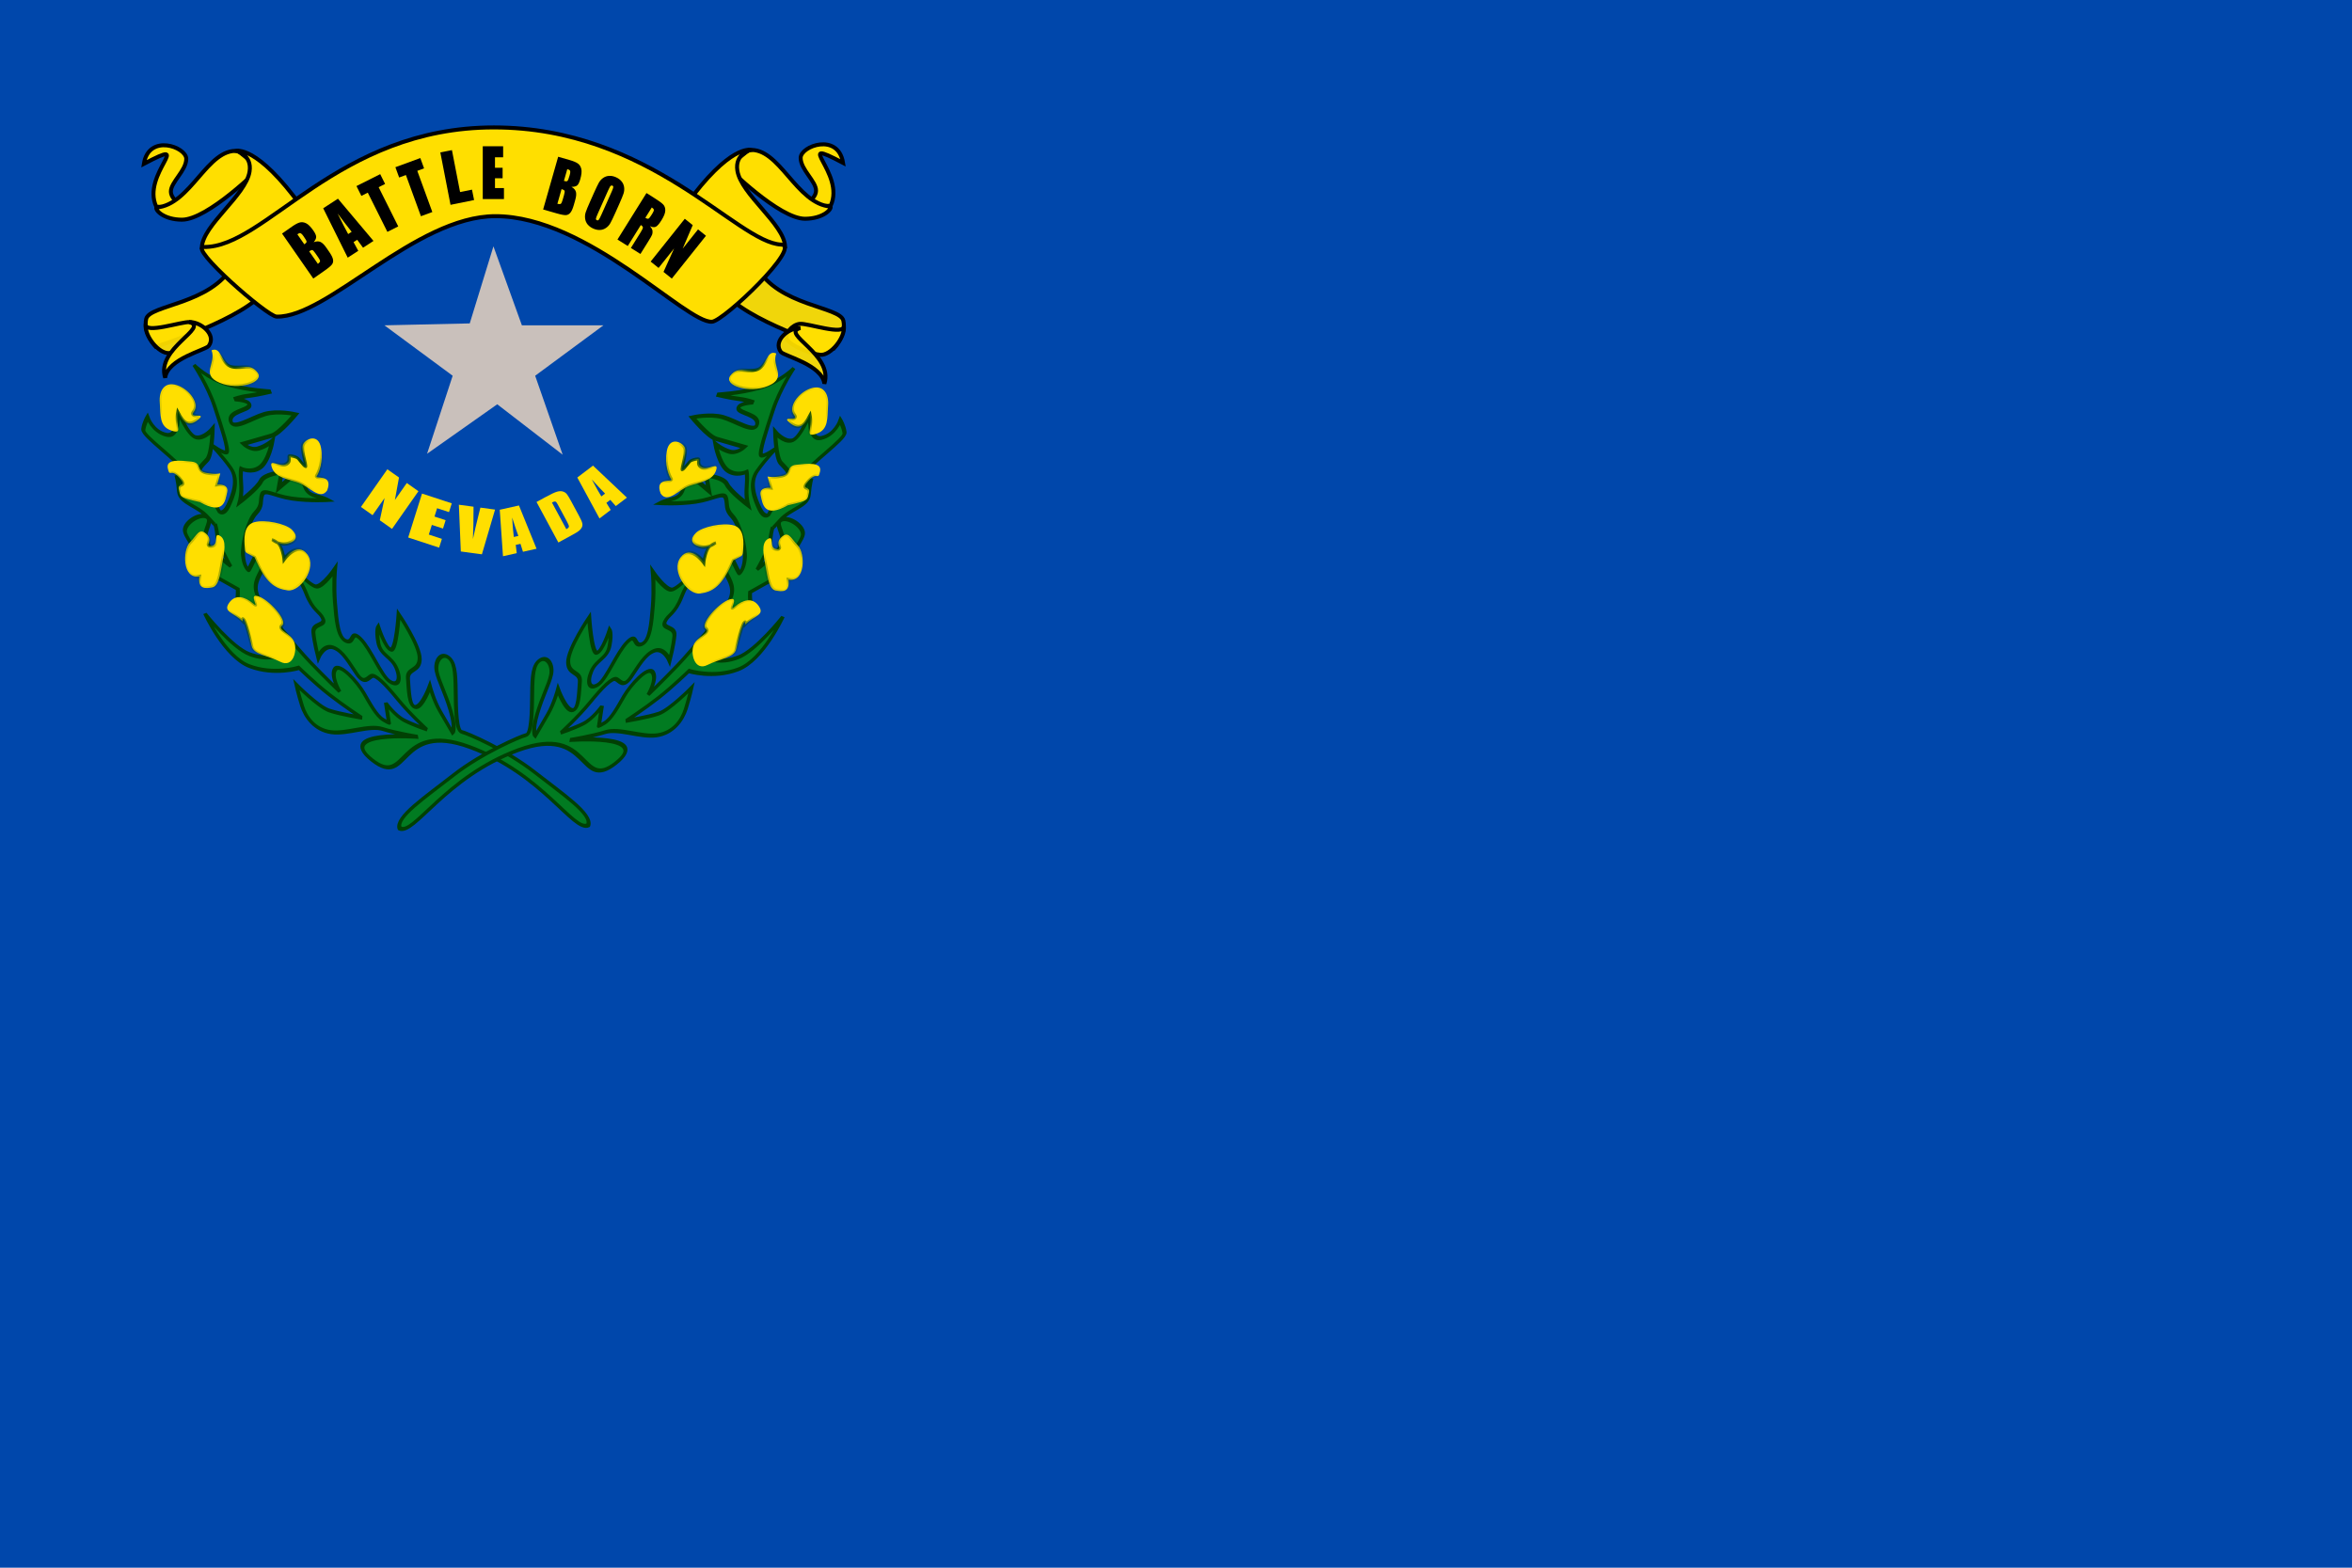<?xml version="1.0" encoding="UTF-8"?>
<svg xmlns="http://www.w3.org/2000/svg" xmlns:xlink="http://www.w3.org/1999/xlink" width="750pt" height="500pt" viewBox="0 0 750 500" version="1.1">
<defs>
<radialGradient id="radial0" gradientUnits="userSpaceOnUse" cx="79.311" cy="182.979" fx="79.311" fy="182.979" r="10.849" gradientTransform="matrix(1,0,0,0.948,-0,9.465)">
<stop offset="0" style="stop-color:rgb(0.392%,25.098%,1.569%);stop-opacity:1;"/>
<stop offset="1" style="stop-color:rgb(0.392%,25.098%,1.569%);stop-opacity:0;"/>
</radialGradient>
<radialGradient id="radial1" gradientUnits="userSpaceOnUse" cx="86.412" cy="158.866" fx="86.412" fy="158.866" r="10.748" gradientTransform="matrix(1,0,0,1.016,-0,-2.604)">
<stop offset="0" style="stop-color:rgb(0.392%,25.098%,1.569%);stop-opacity:1;"/>
<stop offset="1" style="stop-color:rgb(0.392%,25.098%,1.569%);stop-opacity:0;"/>
</radialGradient>
<radialGradient id="radial2" gradientUnits="userSpaceOnUse" cx="63.265" cy="165.398" fx="63.265" fy="165.398" r="6.976" gradientTransform="matrix(1,-0,0,1.352,0,-58.145)">
<stop offset="0" style="stop-color:rgb(0.392%,25.098%,1.569%);stop-opacity:1;"/>
<stop offset="1" style="stop-color:rgb(0.392%,25.098%,1.569%);stop-opacity:0;"/>
</radialGradient>
<radialGradient id="radial3" gradientUnits="userSpaceOnUse" cx="62.874" cy="141.393" fx="62.874" fy="141.393" r="9.733" gradientTransform="matrix(1,-0,0,0.726,0,38.759)">
<stop offset="0" style="stop-color:rgb(0.392%,25.098%,1.569%);stop-opacity:1;"/>
<stop offset="1" style="stop-color:rgb(0.392%,25.098%,1.569%);stop-opacity:0;"/>
</radialGradient>
<radialGradient id="radial4" gradientUnits="userSpaceOnUse" cx="59.143" cy="118.906" fx="59.143" fy="118.906" r="6.907" gradientTransform="matrix(1,-0,0,1.158,-0,-18.784)">
<stop offset="0" style="stop-color:rgb(0.392%,25.098%,1.569%);stop-opacity:1;"/>
<stop offset="1" style="stop-color:rgb(0.392%,25.098%,1.569%);stop-opacity:0;"/>
</radialGradient>
<radialGradient id="radial5" gradientUnits="userSpaceOnUse" cx="77.34" cy="102.59" fx="77.34" fy="102.59" r="8.255" gradientTransform="matrix(1,-0,-0,0.695,0,31.301)">
<stop offset="0" style="stop-color:rgb(0.392%,25.098%,1.569%);stop-opacity:1;"/>
<stop offset="1" style="stop-color:rgb(0.392%,25.098%,1.569%);stop-opacity:0;"/>
</radialGradient>
<radialGradient id="radial6" gradientUnits="userSpaceOnUse" cx="95.646" cy="127.457" fx="95.646" fy="127.457" r="9.389" gradientTransform="matrix(1,-0,0,0.977,0,2.9)">
<stop offset="0" style="stop-color:rgb(0.392%,25.098%,1.569%);stop-opacity:1;"/>
<stop offset="1" style="stop-color:rgb(0.392%,25.098%,1.569%);stop-opacity:0;"/>
</radialGradient>
<radialGradient id="radial7" gradientUnits="userSpaceOnUse" cx="79.311" cy="182.979" fx="79.311" fy="182.979" r="10.849" gradientTransform="matrix(1,-0,0,0.948,-0,9.465)">
<stop offset="0" style="stop-color:rgb(0.392%,25.098%,1.569%);stop-opacity:1;"/>
<stop offset="1" style="stop-color:rgb(0.392%,25.098%,1.569%);stop-opacity:0;"/>
</radialGradient>
<radialGradient id="radial8" gradientUnits="userSpaceOnUse" cx="86.412" cy="158.866" fx="86.412" fy="158.866" r="10.748" gradientTransform="matrix(1,0,0,1.016,0,-2.604)">
<stop offset="0" style="stop-color:rgb(0.392%,25.098%,1.569%);stop-opacity:1;"/>
<stop offset="1" style="stop-color:rgb(0.392%,25.098%,1.569%);stop-opacity:0;"/>
</radialGradient>
<radialGradient id="radial9" gradientUnits="userSpaceOnUse" cx="63.265" cy="165.398" fx="63.265" fy="165.398" r="6.976" gradientTransform="matrix(1,0,0,1.352,0,-58.145)">
<stop offset="0" style="stop-color:rgb(0.392%,25.098%,1.569%);stop-opacity:1;"/>
<stop offset="1" style="stop-color:rgb(0.392%,25.098%,1.569%);stop-opacity:0;"/>
</radialGradient>
<radialGradient id="radial10" gradientUnits="userSpaceOnUse" cx="62.874" cy="141.393" fx="62.874" fy="141.393" r="9.733" gradientTransform="matrix(1,-0,0,0.726,0,38.759)">
<stop offset="0" style="stop-color:rgb(0.392%,25.098%,1.569%);stop-opacity:1;"/>
<stop offset="1" style="stop-color:rgb(0.392%,25.098%,1.569%);stop-opacity:0;"/>
</radialGradient>
<radialGradient id="radial11" gradientUnits="userSpaceOnUse" cx="59.143" cy="118.906" fx="59.143" fy="118.906" r="6.907" gradientTransform="matrix(1,-0,-0,1.158,0,-18.784)">
<stop offset="0" style="stop-color:rgb(0.392%,25.098%,1.569%);stop-opacity:1;"/>
<stop offset="1" style="stop-color:rgb(0.392%,25.098%,1.569%);stop-opacity:0;"/>
</radialGradient>
<radialGradient id="radial12" gradientUnits="userSpaceOnUse" cx="77.34" cy="102.59" fx="77.34" fy="102.59" r="8.255" gradientTransform="matrix(1,0,0,0.695,0,31.301)">
<stop offset="0" style="stop-color:rgb(0.392%,25.098%,1.569%);stop-opacity:1;"/>
<stop offset="1" style="stop-color:rgb(0.392%,25.098%,1.569%);stop-opacity:0;"/>
</radialGradient>
<radialGradient id="radial13" gradientUnits="userSpaceOnUse" cx="95.646" cy="127.457" fx="95.646" fy="127.457" r="9.389" gradientTransform="matrix(1,0,-0,0.977,0,2.9)">
<stop offset="0" style="stop-color:rgb(0.392%,25.098%,1.569%);stop-opacity:1;"/>
<stop offset="1" style="stop-color:rgb(0.392%,25.098%,1.569%);stop-opacity:0;"/>
</radialGradient>
</defs>
<g id="surface1">
<rect x="0" y="0" width="750" height="500" style="fill:rgb(0%,27.843%,67.059%);fill-opacity:1;stroke:none;"/>
<path style="fill-rule:evenodd;fill:rgb(100%,87.451%,0%);fill-opacity:0.941;stroke-width:1.25;stroke-linecap:butt;stroke-linejoin:miter;stroke:rgb(0%,0%,0%);stroke-opacity:1;stroke-miterlimit:4;" d="M 61.462 74.334 C 54.467 86.826 34.977 86.826 33.979 91.323 C 32.977 95.82 36.976 100.066 36.976 100.066 C 36.976 100.066 65.709 91.073 71.703 82.079 C 77.7 73.086 61.462 74.334 61.462 74.334 Z " transform="matrix(-1.01,0,0,1.014,303.248,9.671)"/>
<path style="fill-rule:evenodd;fill:rgb(100%,87.451%,0%);fill-opacity:1;stroke-width:1.25;stroke-linecap:butt;stroke-linejoin:miter;stroke:rgb(0%,0%,0%);stroke-opacity:1;stroke-miterlimit:4;" d="M 33.828 92.949 C 33.461 96.182 45.221 92.071 47.719 92.321 C 50.217 92.572 52.715 95.569 51.717 97.319 C 50.716 99.068 44.47 101.815 41.222 102.066 C 37.977 102.316 33.306 96.61 33.828 92.949 Z " transform="matrix(-1.01,0,0,1.014,303.248,9.671)"/>
<path style="fill-rule:evenodd;fill:rgb(100%,87.451%,0%);fill-opacity:0.941;stroke-width:1.25;stroke-linecap:butt;stroke-linejoin:miter;stroke:rgb(0%,0%,0%);stroke-opacity:1;stroke-miterlimit:4;" d="M 39.973 111.14 C 36.976 101.896 54.092 95.365 47.572 93.643 C 51.083 93.462 56.338 97.585 53.717 101.153 C 52.769 102.44 40.723 105.145 39.973 111.14 Z " transform="matrix(-1.01,0,0,1.014,303.248,9.671)"/>
<path style="fill-rule:evenodd;fill:rgb(100%,87.451%,0%);fill-opacity:1;stroke-width:1.25;stroke-linecap:butt;stroke-linejoin:miter;stroke:rgb(0%,0%,0%);stroke-opacity:1;stroke-miterlimit:4;" d="M 61.461 74.333 C 54.465 86.825 34.979 86.825 33.977 91.322 C 32.979 95.819 36.978 100.065 36.978 100.065 C 36.978 100.065 65.707 91.071 71.705 82.078 C 77.699 73.084 61.461 74.333 61.461 74.333 Z " transform="matrix(1.01,0,0,1.014,12.296,9.125)"/>
<path style="fill-rule:evenodd;fill:rgb(100%,87.451%,0%);fill-opacity:0.941;stroke-width:1.25;stroke-linecap:butt;stroke-linejoin:miter;stroke:rgb(0%,0%,0%);stroke-opacity:1;stroke-miterlimit:4;" d="M 33.83 92.952 C 33.463 96.181 45.223 92.073 47.721 92.32 C 50.219 92.57 52.717 95.568 51.716 97.318 C 50.718 99.067 44.472 101.814 41.224 102.065 C 37.976 102.315 33.308 96.612 33.83 92.952 Z " transform="matrix(1.01,0,0,1.014,12.296,9.125)"/>
<path style="fill-rule:evenodd;fill:rgb(100%,87.451%,0%);fill-opacity:1;stroke-width:1.25;stroke-linecap:butt;stroke-linejoin:miter;stroke:rgb(0%,0%,0%);stroke-opacity:1;stroke-miterlimit:4;" d="M 39.975 109.81 C 36.978 100.566 54.094 94.035 47.574 92.312 C 51.081 92.131 56.341 96.25 53.715 99.818 C 52.767 101.105 40.725 103.814 39.975 109.81 Z " transform="matrix(1.01,0,0,1.014,12.296,9.125)"/>
<path style="fill-rule:evenodd;fill:rgb(100%,87.451%,0%);fill-opacity:1;stroke-width:1.25;stroke-linecap:butt;stroke-linejoin:miter;stroke:rgb(0%,0%,0%);stroke-opacity:1;stroke-miterlimit:4;" d="M 37.163 56.018 C 32.333 45.699 49.766 33.862 33.249 42.524 C 34.815 32.914 46.637 37.233 46.637 40.959 C 46.637 44.682 41.699 48.327 41.776 51.321 C 41.857 54.319 46.8 56.422 46.8 56.422 Z " transform="matrix(-1.01,0,0,1.014,302.414,8.825)"/>
<path style="fill-rule:evenodd;fill:rgb(100%,87.451%,0%);fill-opacity:1;stroke-width:1.25;stroke-linecap:butt;stroke-linejoin:miter;stroke:rgb(0%,0%,0%);stroke-opacity:1;stroke-miterlimit:4;" d="M 63.018 38.497 C 53.308 37.476 48.141 55.444 37.182 56.268 C 36.88 57.278 39.738 60.075 45.233 60.102 C 53.408 60.145 69.763 43.876 69.763 43.876 Z " transform="matrix(-1.01,0,0,1.014,302.414,8.825)"/>
<path style="fill-rule:evenodd;fill:rgb(100%,87.451%,0%);fill-opacity:1;stroke-width:1.25;stroke-linecap:butt;stroke-linejoin:miter;stroke:rgb(0%,0%,0%);stroke-opacity:1;stroke-miterlimit:4;" d="M 51.556 68.83 C 51.838 61.775 65.431 52.496 66.619 44.967 C 67.465 39.603 62.384 38.474 62.384 38.474 C 62.384 38.474 68.877 36.497 82.992 55.975 C 97.107 75.454 51.734 68.857 51.556 68.83 Z " transform="matrix(-1.01,0,0,1.014,302.414,8.825)"/>
<path style="fill-rule:evenodd;fill:rgb(100%,87.451%,0%);fill-opacity:1;stroke-width:1.25;stroke-linecap:butt;stroke-linejoin:miter;stroke:rgb(0%,0%,0%);stroke-opacity:1;stroke-miterlimit:4;" d="M 37.164 56.018 C 32.334 45.699 49.767 33.862 33.25 42.524 C 34.816 32.914 46.634 37.234 46.634 40.96 C 46.634 44.682 41.696 48.327 41.777 51.321 C 41.858 54.319 46.797 56.423 46.797 56.423 Z " transform="matrix(1.01,0,0,1.014,12.296,9.125)"/>
<path style="fill-rule:evenodd;fill:rgb(100%,87.451%,0%);fill-opacity:1;stroke-width:1.25;stroke-linecap:butt;stroke-linejoin:miter;stroke:rgb(0%,0%,0%);stroke-opacity:1;stroke-miterlimit:4;" d="M 63.019 38.498 C 53.309 37.473 48.142 55.444 37.183 56.269 C 36.881 57.278 39.739 60.076 45.23 60.103 C 53.409 60.145 69.763 43.877 69.763 43.877 Z " transform="matrix(1.01,0,0,1.014,12.296,9.125)"/>
<path style="fill-rule:evenodd;fill:rgb(100%,87.451%,0%);fill-opacity:1;stroke-width:1.25;stroke-linecap:butt;stroke-linejoin:miter;stroke:rgb(0%,0%,0%);stroke-opacity:1;stroke-miterlimit:4;" d="M 51.553 68.83 C 51.835 61.771 65.432 52.493 66.619 44.967 C 67.466 39.604 62.385 38.475 62.385 38.475 C 62.385 38.475 68.878 36.498 82.993 55.976 C 97.108 75.454 51.735 68.857 51.553 68.83 Z " transform="matrix(1.01,0,0,1.014,12.296,9.125)"/>
<path style="fill-rule:evenodd;fill:rgb(100%,87.451%,0%);fill-opacity:1;stroke-width:1.25;stroke-linecap:butt;stroke-linejoin:miter;stroke:rgb(0%,0%,0%);stroke-opacity:1;stroke-miterlimit:4;" d="M 52.187 68.688 C 71.647 68.935 94.354 31.08 143.749 31.08 C 193.314 31.08 220.419 67.305 234.452 67.929 C 241.27 68.233 216.347 91.985 212.611 92.2 C 204.359 92.674 173.398 58.993 144.236 58.993 C 119.034 58.993 91.18 90.96 75.158 90.586 C 72.115 90.513 47.172 68.626 52.187 68.688 Z " transform="matrix(1.01,0,0,1.014,12.296,9.125)"/>
<path style=" stroke:none;fill-rule:nonzero;fill:rgb(0%,0%,0%);fill-opacity:1;" d="M 225.117 75.195 L 214.227 88.852 L 211.578 86.723 L 214.957 79.25 L 210.004 85.457 L 207.477 83.426 L 218.367 69.773 L 220.895 71.805 L 217.688 79.312 L 222.59 73.164 L 225.117 75.195 "/>
<path style=" stroke:none;fill-rule:nonzero;fill:rgb(0%,0%,0%);fill-opacity:1;" d="M 206.145 61.57 L 208.465 63.031 C 210.016 64.004 211.02 64.73 211.477 65.215 C 211.941 65.699 212.16 66.34 212.145 67.137 C 212.133 67.93 211.734 68.957 210.945 70.223 C 210.227 71.375 209.621 72.074 209.129 72.316 C 208.637 72.559 208.008 72.496 207.242 72.125 C 207.773 72.723 208.051 73.25 208.078 73.707 C 208.102 74.164 208.059 74.547 207.941 74.848 C 207.836 75.145 207.41 75.895 206.664 77.09 L 204.223 81 L 201.176 79.086 L 204.25 74.156 C 204.742 73.363 204.996 72.84 205.004 72.582 C 205.02 72.328 204.801 72.059 204.348 71.773 L 200.18 78.457 L 196.895 76.395 L 206.145 61.57 M 207.844 66.168 L 205.785 69.465 C 206.156 69.695 206.449 69.801 206.668 69.777 C 206.895 69.75 207.211 69.41 207.617 68.754 L 208.125 67.941 C 208.422 67.469 208.539 67.117 208.484 66.879 C 208.438 66.645 208.223 66.406 207.844 66.168 "/>
<path style=" stroke:none;fill-rule:nonzero;fill:rgb(0%,0%,0%);fill-opacity:1;" d="M 196.219 67.863 C 195.516 69.441 194.984 70.543 194.625 71.172 C 194.273 71.801 193.809 72.309 193.234 72.699 C 192.66 73.094 192.027 73.309 191.332 73.348 C 190.633 73.383 189.91 73.23 189.156 72.895 C 188.441 72.574 187.855 72.148 187.406 71.621 C 186.965 71.086 186.691 70.469 186.59 69.766 C 186.488 69.059 186.547 68.367 186.77 67.691 C 186.992 67.016 187.461 65.871 188.184 64.258 L 189.379 61.57 C 190.082 59.996 190.609 58.895 190.961 58.27 C 191.32 57.637 191.785 57.125 192.359 56.73 C 192.934 56.34 193.574 56.125 194.27 56.09 C 194.965 56.051 195.691 56.203 196.445 56.543 C 197.16 56.863 197.738 57.289 198.18 57.82 C 198.633 58.352 198.906 58.965 199.012 59.672 C 199.113 60.375 199.051 61.066 198.828 61.742 C 198.609 62.418 198.137 63.562 197.418 65.18 L 196.219 67.863 M 195.043 61.148 C 195.371 60.418 195.543 59.938 195.559 59.703 C 195.586 59.469 195.492 59.301 195.277 59.203 C 195.094 59.125 194.918 59.145 194.742 59.27 C 194.578 59.387 194.316 59.852 193.953 60.66 L 190.688 67.988 C 190.281 68.898 190.062 69.473 190.027 69.715 C 190 69.957 190.102 70.129 190.332 70.234 C 190.566 70.34 190.773 70.285 190.949 70.07 C 191.125 69.852 191.418 69.285 191.828 68.359 L 195.043 61.148 "/>
<path style=" stroke:none;fill-rule:nonzero;fill:rgb(0%,0%,0%);fill-opacity:1;" d="M 177.988 49.996 L 181.703 51.062 C 182.875 51.402 183.73 51.762 184.273 52.152 C 184.816 52.539 185.184 53.117 185.367 53.879 C 185.551 54.637 185.438 55.746 185.023 57.199 C 184.742 58.18 184.414 58.828 184.039 59.141 C 183.668 59.453 183.066 59.602 182.234 59.59 C 183.031 60.066 183.508 60.613 183.66 61.234 C 183.816 61.848 183.738 62.703 183.426 63.797 L 182.984 65.355 C 182.66 66.488 182.309 67.301 181.926 67.781 C 181.551 68.266 181.094 68.539 180.555 68.602 C 180.016 68.664 178.996 68.48 177.496 68.047 L 173.191 66.812 L 177.988 49.996 M 180.891 53.941 L 179.824 57.684 C 179.984 57.723 180.109 57.754 180.199 57.777 C 180.562 57.883 180.828 57.848 180.984 57.668 C 181.148 57.48 181.371 56.891 181.656 55.895 C 181.805 55.367 181.867 54.988 181.844 54.758 C 181.824 54.52 181.754 54.352 181.633 54.258 C 181.52 54.164 181.273 54.059 180.891 53.941 M 179.078 60.301 L 177.734 65.004 C 178.266 65.133 178.625 65.133 178.816 65 C 179.016 64.871 179.211 64.465 179.402 63.785 L 179.852 62.219 C 180.055 61.496 180.113 61.043 180.027 60.855 C 179.941 60.664 179.625 60.48 179.078 60.301 "/>
<path style=" stroke:none;fill-rule:nonzero;fill:rgb(0%,0%,0%);fill-opacity:1;" d="M 153.945 46.648 L 160.438 46.648 L 160.438 50.168 L 157.84 50.168 L 157.84 53.508 L 160.273 53.508 L 160.273 56.852 L 157.84 56.852 L 157.84 59.98 L 160.699 59.98 L 160.699 63.492 L 153.945 63.492 L 153.945 46.648 "/>
<path style=" stroke:none;fill-rule:nonzero;fill:rgb(0%,0%,0%);fill-opacity:1;" d="M 144.113 47.879 L 146.711 61.254 L 150.508 60.488 L 151.176 63.801 L 143.66 65.328 L 140.41 48.605 L 144.113 47.879 "/>
<path style=" stroke:none;fill-rule:nonzero;fill:rgb(0%,0%,0%);fill-opacity:1;" d="M 134.027 50.41 L 135.227 53.695 L 133.066 54.488 L 137.859 67.625 L 134.223 68.961 L 129.434 55.824 L 127.281 56.613 L 126.082 53.328 L 134.027 50.41 "/>
<path style=" stroke:none;fill-rule:nonzero;fill:rgb(0%,0%,0%);fill-opacity:1;" d="M 121.238 55.543 L 122.797 58.672 L 120.742 59.703 L 126.988 72.211 L 123.527 73.953 L 117.281 61.445 L 115.234 62.477 L 113.672 59.344 L 121.238 55.543 "/>
<path style=" stroke:none;fill-rule:nonzero;fill:rgb(0%,0%,0%);fill-opacity:1;" d="M 107.762 63.371 L 119.094 76.844 L 115.766 79.004 L 113.902 76.473 L 112.738 77.23 L 114.246 79.992 L 110.879 82.18 L 103.062 66.426 L 107.762 63.371 M 112.133 73.93 C 110.895 72.375 109.406 70.43 107.664 68.094 C 109.145 71.113 110.262 73.297 111.02 74.652 L 112.133 73.93 "/>
<path style=" stroke:none;fill-rule:nonzero;fill:rgb(0%,0%,0%);fill-opacity:1;" d="M 89.938 74.492 L 93.105 72.277 C 94.105 71.574 94.926 71.137 95.566 70.961 C 96.211 70.781 96.887 70.863 97.594 71.203 C 98.297 71.535 99.078 72.32 99.941 73.562 C 100.523 74.402 100.816 75.066 100.82 75.555 C 100.828 76.039 100.566 76.602 100.031 77.242 C 100.898 76.922 101.625 76.898 102.199 77.172 C 102.773 77.438 103.387 78.035 104.035 78.969 L 104.957 80.297 C 105.629 81.266 106.035 82.051 106.168 82.652 C 106.305 83.25 106.227 83.777 105.934 84.238 C 105.641 84.699 104.855 85.375 103.578 86.27 L 99.902 88.84 L 89.938 74.492 M 94.816 74.727 L 97.035 77.914 C 97.164 77.812 97.27 77.738 97.344 77.684 C 97.656 77.465 97.793 77.238 97.754 77 C 97.715 76.758 97.398 76.211 96.805 75.359 C 96.496 74.914 96.242 74.625 96.047 74.496 C 95.852 74.363 95.676 74.312 95.527 74.344 C 95.387 74.375 95.148 74.504 94.816 74.727 M 98.586 80.148 L 101.375 84.164 C 101.809 83.832 102.035 83.551 102.055 83.316 C 102.078 83.082 101.887 82.676 101.484 82.098 L 100.555 80.758 C 100.129 80.145 99.816 79.809 99.613 79.758 C 99.414 79.703 99.07 79.836 98.586 80.148 "/>
<path style=" stroke:none;fill-rule:evenodd;fill:rgb(78.824%,75.294%,73.333%);fill-opacity:1;" d="M 157.348 78.57 L 166.418 103.758 L 192.422 103.758 L 170.652 119.84 L 179.422 145.023 L 158.559 128.941 L 136.184 144.719 L 144.348 119.84 L 122.578 103.758 L 149.789 103.148 Z "/>
<path style="fill-rule:evenodd;fill:rgb(0.392%,48.235%,12.941%);fill-opacity:1;stroke-width:1.25;stroke-linecap:butt;stroke-linejoin:miter;stroke:rgb(0.392%,25.098%,1.569%);stroke-opacity:1;stroke-miterlimit:4;" d="M 178.466 223.039 C 173.781 226.448 165.263 209.834 142.687 206.429 C 120.116 203.019 122.244 224.314 111.17 217.502 C 100.095 210.686 126.501 206.854 126.501 206.854 C 126.501 206.854 119.689 207.279 115.43 206.855 C 111.17 206.426 103.929 211.113 98.818 211.536 C 93.706 211.964 91.15 208.557 90.299 205.147 C 89.447 201.742 89.021 198.761 89.021 198.761 C 89.021 198.761 95.41 204.296 98.818 204.722 C 102.225 205.148 109.041 204.722 109.041 204.722 C 109.041 204.722 103.503 202.169 99.244 199.611 C 94.984 197.058 90.299 193.225 90.299 193.225 C 90.299 193.225 82.206 197.481 74.539 196.204 C 66.872 194.926 61.761 182.576 61.761 182.576 C 61.761 182.576 69.428 191.518 74.965 192.37 C 80.502 193.222 83.91 190.669 83.91 190.669 C 83.91 190.669 78.373 184.277 75.392 180.018 C 72.41 175.759 71.984 177.463 72.41 175.759 C 72.836 174.054 72.836 172.353 72.836 172.353 L 66.873 170.222 L 63.04 165.964 C 63.04 165.964 57.929 160.424 57.503 157.87 C 57.077 155.313 62.611 150.63 64.74 151.483 C 66.87 152.333 63.462 155.741 63.892 158.721 C 64.318 161.702 71.133 165.538 71.133 165.538 C 71.133 165.538 67.722 159.577 67.722 157.02 C 67.722 154.464 67.296 153.185 67.296 153.185 C 67.296 153.185 68.148 154.465 65.167 151.48 C 62.185 148.5 56.648 148.926 56.648 145.519 C 56.648 142.112 56.222 140.409 56.222 140.409 C 56.222 140.409 58.352 143.387 60.907 145.093 C 63.463 146.798 65.593 146.797 65.593 146.797 C 65.593 146.797 63.037 143.813 60.056 139.554 C 57.074 135.295 46.426 130.185 46.852 128.054 C 47.278 125.926 48.556 123.797 48.556 123.797 C 48.556 123.797 49.833 128.055 54.093 128.056 C 58.353 128.053 58.353 119.538 58.353 119.538 C 58.353 119.538 60.908 126.779 63.464 126.779 C 66.02 126.779 69.002 122.942 69.002 122.942 C 69.002 122.942 68.149 131.035 66.445 133.167 C 64.742 135.295 62.185 137.428 63.889 139.981 C 65.593 142.539 69 148.928 69 148.928 C 69 148.928 70.278 149.779 71.982 146.369 C 73.686 142.963 76.242 137.427 73.687 134.016 C 71.131 130.609 68.149 128.056 68.149 128.056 C 68.149 128.056 71.983 130.185 72.835 129.332 C 73.687 128.48 71.983 122.092 70.28 115.704 C 68.577 109.312 64.743 103.777 64.743 103.777 C 64.743 103.777 68.577 107.184 74.966 107.611 C 81.355 108.034 88.593 106.759 88.593 106.759 C 88.593 106.759 83.911 108.889 81.355 109.739 C 78.799 110.59 76.669 111.87 76.669 111.87 C 76.669 111.87 81.781 111.019 81.355 112.723 C 80.929 114.423 74.539 116.129 74.965 119.11 C 75.391 122.091 81.781 116.555 86.041 114.423 C 90.3 112.295 95.833 112.297 95.833 112.297 C 95.833 112.297 90.3 119.537 87.744 120.815 C 85.188 122.093 78.373 125.499 78.373 125.499 C 78.373 125.499 80.502 127.203 83.058 125.925 C 85.614 124.647 87.744 122.517 87.744 122.517 C 87.744 122.517 86.039 129.333 83.058 131.888 C 80.076 134.443 77.094 133.591 77.094 133.591 C 77.094 133.591 76.668 134.868 76.668 138.279 C 76.668 141.686 75.816 144.24 75.816 144.24 C 75.816 144.24 81.78 138.703 83.058 136.146 C 84.335 133.594 89.873 131.89 89.873 131.89 L 88.595 136.998 L 95.41 130.185 L 97.114 135.295 C 97.114 135.295 97.54 136.998 100.096 136.998 C 102.651 136.998 103.929 137.425 103.929 137.425 C 103.929 137.425 97.966 139.128 92.428 139.554 C 86.891 139.981 83.909 138.278 83.057 140.408 C 82.205 142.538 83.057 143.815 80.501 146.795 C 77.945 149.779 75.389 157.871 75.389 161.278 C 75.389 164.685 76.666 165.54 76.666 165.54 C 76.666 165.54 76.666 165.963 78.796 161.704 C 80.926 157.445 85.612 152.758 85.612 152.758 C 85.612 152.758 82.204 162.13 80.926 164.686 C 79.648 167.242 77.522 170.223 79.226 173.631 C 80.929 177.039 89.874 186.833 94.133 190.668 C 98.392 194.5 102.652 197.908 102.652 197.908 C 102.652 197.908 100.096 193.65 101.8 191.091 C 103.5 188.537 108.615 193.649 110.319 196.63 C 112.023 199.611 113.726 203.019 115.856 203.872 C 117.986 204.722 117.56 204.297 117.56 204.297 L 117.13 198.333 C 117.13 198.333 119.686 201.744 122.668 202.592 C 125.649 203.444 129.483 203.872 129.483 203.872 C 129.483 203.872 124.371 200.037 120.964 196.204 C 117.557 192.371 114.575 189.818 113.297 190.669 C 112.019 191.519 110.741 194.076 108.612 191.093 C 106.482 188.111 104.779 184.703 101.797 184.278 C 98.815 183.854 96.689 188.539 96.689 188.539 C 96.689 188.539 95.837 183.851 95.833 180.873 C 95.834 177.889 100.093 177.89 99.242 175.759 C 98.39 173.631 96.26 174.056 94.556 168.946 C 92.853 163.832 88.594 159.573 88.594 159.573 C 88.594 159.573 95.834 166.39 97.964 165.965 C 100.094 165.536 104.354 159.147 104.354 159.147 C 104.354 159.147 103.502 164.261 103.501 169.797 C 103.501 175.333 103.501 180.872 106.057 181.296 C 108.612 181.723 107.76 177.039 110.742 179.593 C 113.723 182.15 116.279 189.815 118.835 191.093 C 121.39 192.371 122.668 189.815 121.391 186.408 C 120.113 183.001 116.705 183.426 116.279 179.594 C 115.854 175.758 116.706 174.483 116.706 174.483 C 116.706 174.483 118.409 180.871 120.113 180.872 C 121.817 180.869 123.521 168.944 123.521 168.944 C 123.521 168.944 129.484 177.462 129.058 181.722 C 128.632 185.983 124.798 185.556 124.798 188.963 C 124.798 192.37 124.372 197.908 126.501 197.484 C 128.631 197.059 131.613 189.815 131.613 189.815 C 131.613 189.815 132.465 194.075 134.169 197.056 C 135.872 200.037 137.576 203.022 137.576 203.022 C 137.576 203.022 138.854 201.744 137.576 196.204 C 136.299 190.668 134.595 187.687 134.169 184.706 C 133.744 181.721 135.873 178.317 138.003 179.166 C 140.133 180.019 140.133 183.426 139.707 189.388 C 139.28 195.354 138.854 202.167 140.558 202.168 C 142.261 202.17 154.188 204.723 162.707 209.834 C 171.226 214.945 180.17 219.206 178.466 223.039 Z " transform="matrix(1.018,0.226,0.083,1.015,-12.636,-3.53)"/>
<path style="fill-rule:evenodd;fill:rgb(100%,87.451%,0%);fill-opacity:1;stroke-width:1;stroke-linecap:butt;stroke-linejoin:miter;stroke:url(#radial0);stroke-miterlimit:4;" d="M 73.514 182.346 C 70.852 180.064 67.429 180.823 69.71 177.4 C 71.995 173.977 75.038 174.357 77.32 175.877 C 79.603 177.4 75.798 172.832 79.221 173.216 C 82.648 173.595 87.971 178.922 86.071 180.824 C 84.167 182.727 88.734 182.725 89.496 185.389 C 90.254 188.053 88.352 193.759 84.55 192.616 C 80.744 191.475 76.177 192.239 75.798 189.575 C 75.416 186.911 73.896 178.919 73.514 182.346 Z " transform="matrix(1.018,0.226,0.083,1.015,-12.636,-3.53)"/>
<path style="fill-rule:evenodd;fill:rgb(100%,87.451%,0%);fill-opacity:1;stroke-width:1;stroke-linecap:butt;stroke-linejoin:miter;stroke:url(#radial1);stroke-miterlimit:4;" d="M 79.036 160.969 C 81.909 168.513 84.784 169.589 88.735 169.232 C 92.682 168.871 98.791 159.891 95.916 156.301 C 93.042 152.711 88.374 159.534 88.374 159.534 C 88.374 159.534 88.374 157.74 87.656 155.944 C 86.939 154.148 85.143 154.149 85.143 154.149 C 85.143 154.149 87.298 155.581 90.17 154.148 C 93.042 152.711 93.402 150.913 91.608 149.477 C 89.809 148.042 83.347 148.043 79.756 149.837 C 76.164 151.635 76.165 156.3 76.163 158.457 C 76.164 160.612 76.165 159.892 79.036 160.969 Z " transform="matrix(1.018,0.226,0.083,1.015,-12.636,-3.53)"/>
<path style="fill-rule:evenodd;fill:rgb(100%,87.451%,0%);fill-opacity:1;stroke-width:1;stroke-linecap:butt;stroke-linejoin:miter;stroke:url(#radial2);stroke-miterlimit:4;" d="M 60.91 171.074 C 55.372 173.206 56.225 163.834 58.781 160.85 C 61.336 157.87 62.185 155.314 64.314 157.018 C 66.444 158.722 63.04 161.279 65.596 160.424 C 68.148 159.574 66.444 155.742 68.574 156.592 C 70.704 157.445 69.429 161.702 68.577 165.11 C 67.725 168.519 66.873 172.778 64.743 173.63 C 62.613 174.482 60.058 175.333 60.91 171.074 Z " transform="matrix(1.018,0.226,0.083,1.015,-12.636,-3.53)"/>
<path style="fill-rule:evenodd;fill:rgb(100%,87.451%,0%);fill-opacity:1;stroke-width:1;stroke-linecap:butt;stroke-linejoin:miter;stroke:url(#radial3);stroke-miterlimit:4;" d="M 63.037 147.224 C 56.222 147.223 57.073 146.798 56.648 144.668 C 56.222 142.538 59.629 143.391 57.074 140.835 C 54.518 138.279 54.092 141.684 53.666 138.703 C 53.241 135.722 57.926 135.298 61.334 134.869 C 64.742 134.444 62.612 137.425 65.593 137.426 C 68.575 137.427 70.279 136.574 70.279 136.574 L 69.001 140.408 C 69.001 140.408 72.834 139.13 71.982 142.111 C 71.13 145.092 70.278 149.779 63.037 147.224 Z " transform="matrix(1.018,0.226,0.083,1.015,-12.636,-3.53)"/>
<path style="fill-rule:evenodd;fill:rgb(100%,87.451%,0%);fill-opacity:1;stroke-width:1;stroke-linecap:butt;stroke-linejoin:miter;stroke:url(#radial4);stroke-miterlimit:4;" d="M 58.353 119.961 C 57.075 124.646 59.63 126.779 55.797 126.352 C 51.963 125.925 52.815 122.093 52.816 118.259 C 52.816 114.424 54.946 111.016 58.78 111.443 C 62.613 111.87 65.595 115.702 63.465 118.683 C 61.334 121.668 67.724 117.833 64.742 120.816 C 61.761 123.794 60.057 123.37 58.353 119.961 Z " transform="matrix(1.018,0.226,0.083,1.015,-12.636,-3.53)"/>
<path style="fill-rule:evenodd;fill:rgb(100%,87.451%,0%);fill-opacity:1;stroke-width:1;stroke-linecap:butt;stroke-linejoin:miter;stroke:url(#radial5);stroke-miterlimit:4;" d="M 70.707 97.812 C 71.985 101.646 66.447 106.334 72.41 107.611 C 78.374 108.887 86.889 104.202 84.759 101.647 C 82.63 99.092 80.074 101.648 76.67 101.649 C 73.263 101.646 74.111 95.686 70.707 97.812 Z " transform="matrix(1.018,0.226,0.083,1.015,-12.636,-3.53)"/>
<path style="fill-rule:evenodd;fill:rgb(100%,87.451%,0%);fill-opacity:1;stroke-width:1;stroke-linecap:butt;stroke-linejoin:miter;stroke:url(#radial6);stroke-miterlimit:4;" d="M 103.929 134.445 C 101.374 138.276 98.392 134.444 94.984 134.018 C 91.577 133.592 87.743 134.02 86.891 131.038 C 86.04 128.055 89.447 130.61 91.577 128.907 C 93.707 127.204 91.577 125.924 93.707 125.926 C 95.837 125.925 95.411 126.351 97.115 128.054 C 98.818 129.76 96.263 123.37 97.541 121.241 C 98.819 119.112 102.649 116.98 103.078 121.238 C 103.504 125.497 101.8 129.334 100.948 130.61 C 100.096 131.889 106.485 128.482 103.929 134.445 Z " transform="matrix(1.018,0.226,0.083,1.015,-12.636,-3.53)"/>
<path style="fill-rule:evenodd;fill:rgb(0.392%,48.235%,12.941%);fill-opacity:1;stroke-width:1.25;stroke-linecap:butt;stroke-linejoin:miter;stroke:rgb(0.392%,25.098%,1.569%);stroke-opacity:1;stroke-miterlimit:4;" d="M 178.466 223.038 C 173.781 226.447 165.262 209.836 142.687 206.427 C 120.116 203.017 122.244 224.317 111.17 217.501 C 100.095 210.688 126.501 206.853 126.501 206.853 C 126.501 206.853 119.689 207.278 115.43 206.853 C 111.17 206.429 103.929 211.111 98.817 211.539 C 93.706 211.963 91.15 208.556 90.299 205.15 C 89.447 201.74 89.021 198.759 89.021 198.759 C 89.021 198.759 95.41 204.299 98.818 204.725 C 102.225 205.151 109.041 204.725 109.041 204.725 C 109.041 204.725 103.503 202.167 99.244 199.614 C 94.985 197.056 90.299 193.223 90.299 193.223 C 90.299 193.223 82.206 197.484 74.539 196.206 C 66.872 194.928 61.761 182.574 61.761 182.574 C 61.761 182.574 69.427 191.521 74.965 192.373 C 80.502 193.225 83.91 190.667 83.91 190.667 C 83.91 190.667 78.373 184.279 75.392 180.02 C 72.41 175.761 71.984 177.462 72.41 175.761 C 72.836 174.057 72.836 172.352 72.836 172.352 L 66.873 170.224 L 63.04 165.962 C 63.04 165.962 57.929 160.427 57.503 157.869 C 57.077 155.315 62.611 150.628 64.741 151.482 C 66.87 152.335 63.463 155.74 63.892 158.724 C 64.318 161.705 71.133 165.536 71.133 165.536 C 71.133 165.536 67.722 159.575 67.722 157.019 C 67.722 154.463 67.296 153.187 67.296 153.187 C 67.296 153.187 68.148 154.464 65.166 151.483 C 62.185 148.502 56.648 148.924 56.648 145.517 C 56.648 142.11 56.222 140.407 56.222 140.407 C 56.222 140.407 58.352 143.39 60.907 145.091 C 63.463 146.797 65.593 146.795 65.593 146.795 C 65.593 146.795 63.037 143.816 60.056 139.557 C 57.074 135.298 46.426 130.184 46.852 128.056 C 47.278 125.925 48.556 123.796 48.556 123.796 C 48.556 123.796 49.834 128.054 54.093 128.055 C 58.352 128.056 58.353 119.536 58.353 119.536 C 58.353 119.536 60.908 126.778 63.464 126.778 C 66.02 126.778 69.002 122.944 69.002 122.944 C 69.002 122.944 68.149 131.038 66.445 133.166 C 64.741 135.297 62.186 137.426 63.889 139.98 C 65.593 142.537 69 148.927 69 148.927 C 69 148.927 70.278 149.777 71.982 146.372 C 73.686 142.962 76.242 137.426 73.687 134.019 C 71.131 130.612 68.15 128.054 68.15 128.054 C 68.15 128.054 71.983 130.183 72.835 129.331 C 73.687 128.483 71.984 122.091 70.28 115.703 C 68.576 109.315 64.743 103.775 64.743 103.775 C 64.743 103.775 68.577 107.182 74.966 107.609 C 81.355 108.036 88.593 106.758 88.593 106.758 C 88.593 106.758 83.911 108.887 81.355 109.738 C 78.799 110.593 76.67 111.868 76.67 111.868 C 76.67 111.868 81.781 111.017 81.355 112.722 C 80.929 114.426 74.54 116.128 74.965 119.109 C 75.391 122.094 81.781 116.553 86.04 114.426 C 90.3 112.294 95.834 112.296 95.834 112.296 C 95.834 112.296 90.3 119.535 87.744 120.814 C 85.188 122.092 78.373 125.498 78.373 125.498 C 78.373 125.498 80.502 127.202 83.058 125.924 C 85.614 124.646 87.744 122.519 87.744 122.519 C 87.744 122.519 86.04 129.332 83.058 131.887 C 80.076 134.446 77.094 133.594 77.094 133.594 C 77.094 133.594 76.668 134.871 76.668 138.278 C 76.668 141.685 75.816 144.243 75.816 144.243 C 75.816 144.243 81.779 138.705 83.057 136.149 C 84.335 133.593 89.873 131.888 89.873 131.888 L 88.595 137.001 L 95.411 130.184 L 97.114 135.298 C 97.114 135.298 97.54 137 100.096 137 C 102.651 137 103.929 137.424 103.929 137.424 C 103.929 137.424 97.966 139.131 92.428 139.557 C 86.891 139.983 83.909 138.276 83.057 140.407 C 82.205 142.537 83.057 143.814 80.501 146.797 C 77.945 149.777 75.389 157.869 75.389 161.277 C 75.389 164.687 76.666 165.538 76.666 165.538 C 76.666 165.538 76.666 165.966 78.797 161.702 C 80.927 157.443 85.612 152.761 85.612 152.761 C 85.612 152.761 82.204 162.128 80.926 164.685 C 79.648 167.241 77.522 170.221 79.226 173.629 C 80.929 177.038 89.874 186.835 94.133 190.667 C 98.392 194.502 102.652 197.907 102.652 197.907 C 102.652 197.907 100.096 193.649 101.8 191.094 C 103.5 188.54 108.615 193.647 110.319 196.628 C 112.023 199.613 113.726 203.018 115.856 203.871 C 117.986 204.724 117.56 204.296 117.56 204.296 L 117.13 198.336 C 117.13 198.336 119.686 201.743 122.667 202.595 C 125.649 203.447 129.483 203.87 129.483 203.87 C 129.483 203.87 124.371 200.04 120.964 196.207 C 117.557 192.37 114.575 189.816 113.297 190.667 C 112.019 191.518 110.741 194.074 108.612 191.092 C 106.482 188.114 104.778 184.705 101.797 184.281 C 98.815 183.852 96.689 188.538 96.689 188.538 C 96.689 188.538 95.837 183.854 95.834 180.871 C 95.834 177.892 100.093 177.889 99.241 175.761 C 98.39 173.63 96.26 174.055 94.556 168.945 C 92.853 163.835 88.593 159.576 88.593 159.576 C 88.593 159.576 95.834 166.388 97.964 165.964 C 100.094 165.539 104.354 159.149 104.354 159.149 C 104.354 159.149 103.502 164.259 103.501 169.795 C 103.501 175.335 103.501 180.871 106.056 181.298 C 108.612 181.722 107.76 177.038 110.742 179.595 C 113.724 182.149 116.279 189.818 118.834 191.096 C 121.39 192.37 122.668 189.817 121.391 186.407 C 120.113 182.999 116.705 183.428 116.28 179.593 C 115.854 175.761 116.706 174.481 116.706 174.481 C 116.706 174.481 118.409 180.869 120.113 180.871 C 121.817 180.872 123.521 168.946 123.521 168.946 C 123.521 168.946 129.484 177.465 129.058 181.721 C 128.632 185.982 124.798 185.558 124.798 188.965 C 124.798 192.372 124.372 197.907 126.501 197.482 C 128.631 197.057 131.613 189.817 131.613 189.817 C 131.613 189.817 132.465 194.074 134.168 197.059 C 135.872 200.039 137.576 203.02 137.576 203.02 C 137.576 203.02 138.854 201.742 137.576 196.206 C 136.299 190.666 134.595 187.686 134.169 184.705 C 133.743 181.724 135.873 178.315 138.003 179.168 C 140.133 180.018 140.133 183.425 139.706 189.391 C 139.28 195.353 138.854 202.17 140.558 202.167 C 142.261 202.168 154.188 204.725 162.707 209.836 C 171.225 214.947 180.17 219.205 178.466 223.038 Z " transform="matrix(-1.018,0.226,-0.083,1.015,327.636,-2.528)"/>
<path style="fill-rule:evenodd;fill:rgb(100%,87.451%,0%);fill-opacity:1;stroke-width:1;stroke-linecap:butt;stroke-linejoin:miter;stroke:url(#radial7);stroke-miterlimit:4;" d="M 73.514 182.344 C 70.852 180.062 67.429 180.822 69.71 177.399 C 71.995 173.975 75.038 174.355 77.32 175.879 C 79.603 177.399 75.798 172.835 79.221 173.215 C 82.648 173.594 87.972 178.921 86.071 180.823 C 84.167 182.726 88.734 182.724 89.496 185.387 C 90.255 188.052 88.353 193.757 84.55 192.619 C 80.744 191.477 76.177 192.237 75.798 189.573 C 75.416 186.91 73.896 178.922 73.514 182.344 Z " transform="matrix(-1.018,0.226,-0.083,1.015,327.636,-2.528)"/>
<path style="fill-rule:evenodd;fill:rgb(100%,87.451%,0%);fill-opacity:1;stroke-width:1;stroke-linecap:butt;stroke-linejoin:miter;stroke:url(#radial8);stroke-miterlimit:4;" d="M 79.036 160.971 C 81.909 168.512 84.784 169.588 88.735 169.23 C 92.682 168.87 98.791 159.893 95.916 156.303 C 93.042 152.709 88.374 159.532 88.374 159.532 C 88.374 159.532 88.374 157.738 87.656 155.943 C 86.939 154.147 85.143 154.147 85.143 154.147 C 85.143 154.147 87.298 155.584 90.17 154.147 C 93.042 152.709 93.402 150.916 91.608 149.48 C 89.81 148.04 83.347 148.041 79.755 149.839 C 76.164 151.633 76.165 156.303 76.163 158.455 C 76.164 160.611 76.165 159.891 79.036 160.971 Z " transform="matrix(-1.018,0.226,-0.083,1.015,327.636,-2.528)"/>
<path style="fill-rule:evenodd;fill:rgb(100%,87.451%,0%);fill-opacity:1;stroke-width:1;stroke-linecap:butt;stroke-linejoin:miter;stroke:url(#radial9);stroke-miterlimit:4;" d="M 60.91 171.072 C 55.372 173.204 56.225 163.832 58.78 160.853 C 61.337 157.869 62.185 155.316 64.314 157.02 C 66.444 158.724 63.04 161.277 65.596 160.426 C 68.148 159.576 66.444 155.741 68.574 156.594 C 70.704 157.444 69.429 161.704 68.577 165.113 C 67.725 168.517 66.873 172.776 64.743 173.629 C 62.613 174.481 60.057 175.336 60.91 171.072 Z " transform="matrix(-1.018,0.226,-0.083,1.015,327.636,-2.528)"/>
<path style="fill-rule:evenodd;fill:rgb(100%,87.451%,0%);fill-opacity:1;stroke-width:1;stroke-linecap:butt;stroke-linejoin:miter;stroke:url(#radial10);stroke-miterlimit:4;" d="M 63.037 147.223 C 56.222 147.222 57.074 146.797 56.648 144.667 C 56.222 142.536 59.629 143.39 57.074 140.833 C 54.518 138.277 54.092 141.687 53.667 138.702 C 53.241 135.721 57.926 135.296 61.334 134.871 C 64.742 134.443 62.611 137.428 65.593 137.425 C 68.575 137.426 70.279 136.573 70.279 136.573 L 69.001 140.407 C 69.001 140.407 72.834 139.129 71.982 142.11 C 71.13 145.091 70.278 149.777 63.037 147.223 Z " transform="matrix(-1.018,0.226,-0.083,1.015,327.636,-2.528)"/>
<path style="fill-rule:evenodd;fill:rgb(100%,87.451%,0%);fill-opacity:1;stroke-width:1;stroke-linecap:butt;stroke-linejoin:miter;stroke:url(#radial11);stroke-miterlimit:4;" d="M 58.353 119.964 C 57.075 124.649 59.63 126.778 55.797 126.351 C 51.963 125.927 52.816 122.092 52.816 118.257 C 52.816 114.427 54.946 111.018 58.78 111.442 C 62.613 111.869 65.594 115.704 63.464 118.686 C 61.335 121.667 67.724 117.832 64.742 120.814 C 61.76 123.797 60.057 123.368 58.353 119.964 Z " transform="matrix(-1.018,0.226,-0.083,1.015,327.636,-2.528)"/>
<path style="fill-rule:evenodd;fill:rgb(100%,87.451%,0%);fill-opacity:1;stroke-width:1;stroke-linecap:butt;stroke-linejoin:miter;stroke:url(#radial12);stroke-miterlimit:4;" d="M 70.707 97.814 C 71.984 101.649 66.447 106.333 72.41 107.609 C 78.374 108.886 86.889 104.204 84.759 101.649 C 82.63 99.09 80.074 101.647 76.67 101.647 C 73.262 101.649 74.111 95.685 70.707 97.814 Z " transform="matrix(-1.018,0.226,-0.083,1.015,327.636,-2.528)"/>
<path style="fill-rule:evenodd;fill:rgb(100%,87.451%,0%);fill-opacity:1;stroke-width:1;stroke-linecap:butt;stroke-linejoin:miter;stroke:url(#radial13);stroke-miterlimit:4;" d="M 103.929 134.444 C 101.373 138.278 98.392 134.443 94.984 134.017 C 91.577 133.591 87.743 134.018 86.891 131.036 C 86.04 128.054 89.447 130.609 91.577 128.906 C 93.707 127.203 91.577 125.926 93.707 125.925 C 95.837 125.923 95.411 126.349 97.114 128.056 C 98.818 129.759 96.263 123.368 97.541 121.239 C 98.819 119.11 102.648 116.982 103.078 121.241 C 103.504 125.5 101.8 129.333 100.948 130.612 C 100.096 131.888 106.485 128.481 103.929 134.444 Z " transform="matrix(-1.018,0.226,-0.083,1.015,327.636,-2.528)"/>
<path style=" stroke:none;fill-rule:nonzero;fill:rgb(100%,87.451%,0%);fill-opacity:1;" d="M 189.094 148.504 L 199.906 158.719 L 196.363 161.406 L 194.605 159.43 L 193.363 160.375 L 194.746 162.637 L 191.164 165.355 L 184.09 152.301 L 189.094 148.504 M 192.941 157.43 C 191.766 156.234 190.355 154.73 188.711 152.914 C 190.047 155.418 191.062 157.223 191.758 158.328 L 192.941 157.43 "/>
<path style=" stroke:none;fill-rule:nonzero;fill:rgb(100%,87.451%,0%);fill-opacity:1;" d="M 171.086 160.102 L 173.875 158.582 C 175.676 157.602 176.93 157.012 177.641 156.816 C 178.359 156.621 178.977 156.602 179.488 156.762 C 180.004 156.922 180.414 157.188 180.727 157.562 C 181.031 157.934 181.516 158.73 182.176 159.953 L 184.613 164.48 C 185.238 165.641 185.598 166.449 185.684 166.914 C 185.777 167.363 185.73 167.785 185.551 168.172 C 185.367 168.555 185.078 168.914 184.688 169.242 C 184.289 169.57 183.645 169.977 182.754 170.461 L 178.055 173.027 L 171.086 160.102 M 176.004 160.281 L 180.59 168.781 C 181.125 168.488 181.402 168.215 181.426 167.953 C 181.441 167.691 181.219 167.129 180.754 166.266 L 178.047 161.246 C 177.73 160.66 177.508 160.297 177.379 160.152 C 177.25 160.012 177.09 159.941 176.902 159.949 C 176.711 159.949 176.414 160.059 176.004 160.281 "/>
<path style=" stroke:none;fill-rule:nonzero;fill:rgb(100%,87.451%,0%);fill-opacity:1;" d="M 165.484 161.215 L 171.09 175.016 L 166.758 175.984 L 165.973 173.453 L 164.457 173.793 L 164.777 176.426 L 160.391 177.406 L 159.359 162.582 L 165.484 161.215 M 165.289 170.938 C 164.715 169.359 164.055 167.402 163.312 165.066 C 163.488 167.902 163.668 169.969 163.84 171.262 L 165.289 170.938 "/>
<path style=" stroke:none;fill-rule:nonzero;fill:rgb(100%,87.451%,0%);fill-opacity:1;" d="M 157.863 162.531 L 153.672 176.793 L 146.945 175.891 L 146.324 160.984 L 151 161.609 C 151.004 165.695 150.941 169.137 150.801 171.938 C 151.406 169.172 151.98 166.715 152.523 164.57 L 153.188 161.902 L 157.863 162.531 "/>
<path style=" stroke:none;fill-rule:nonzero;fill:rgb(100%,87.451%,0%);fill-opacity:1;" d="M 134.574 157.422 L 144.062 160.531 L 143.18 163.336 L 139.383 162.09 L 138.547 164.75 L 142.102 165.914 L 141.262 168.578 L 137.707 167.414 L 136.738 170.496 L 140.914 171.863 L 140.031 174.668 L 130.164 171.434 L 134.574 157.422 "/>
<path style=" stroke:none;fill-rule:nonzero;fill:rgb(100%,87.451%,0%);fill-opacity:1;" d="M 133.43 156.672 L 125.004 168.688 L 121.113 165.938 L 122.637 158.844 L 118.805 164.309 L 115.094 161.688 L 123.52 149.672 L 127.23 152.293 L 125.926 159.461 L 129.719 154.051 L 133.43 156.672 "/>
</g>
</svg>
